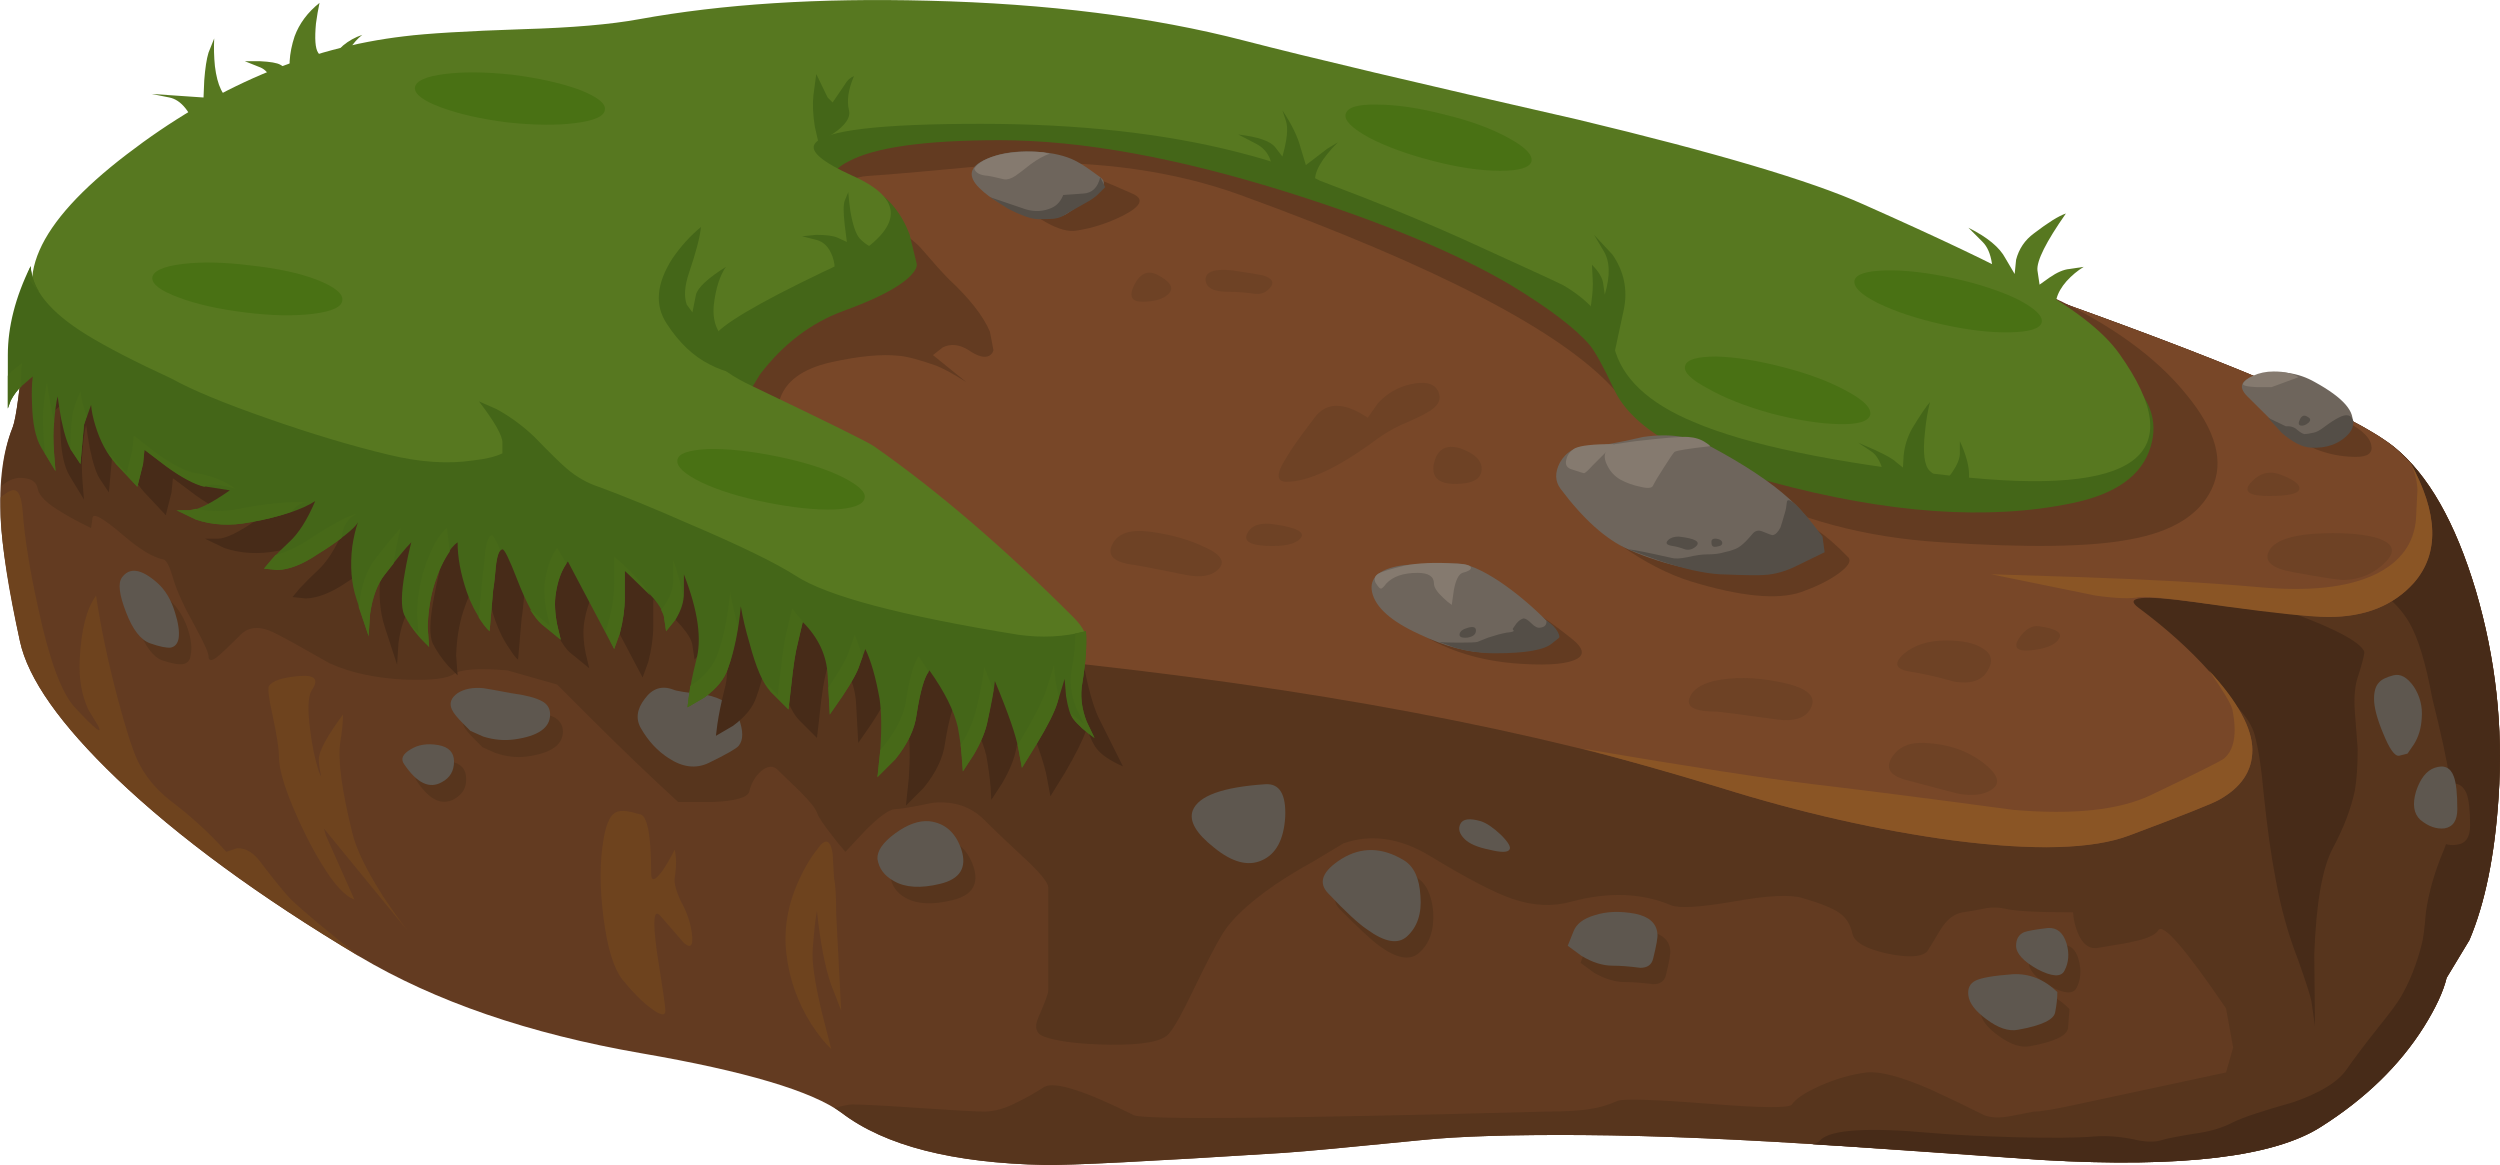 <?xml version="1.0" encoding="iso-8859-1"?>
<!-- Generator: Adobe Illustrator 15.1.0, SVG Export Plug-In . SVG Version: 6.00 Build 0)  -->
<!DOCTYPE svg PUBLIC "-//W3C//DTD SVG 1.1//EN" "http://www.w3.org/Graphics/SVG/1.1/DTD/svg11.dtd">
<svg version="1.1" id="FlashAICB" xmlns="http://www.w3.org/2000/svg" xmlns:xlink="http://www.w3.org/1999/xlink" x="0px" y="0px"
	 width="175.65px" height="81.85px" viewBox="0 0 175.65 81.85" style="enable-background:new 0 0 175.65 81.85;"
	 xml:space="preserve">
<g>
	<g>
		<g>
			<path style="fill-rule:evenodd;clip-rule:evenodd;fill:#633B21;" d="M56.65,3.3c5.367-0.6,10.667-0.667,15.9-0.2
				c4.9,0.433,11.833,1.566,20.8,3.4c14.967,3.067,30.934,7.567,47.9,13.5c15.066,5.267,24.05,9.067,26.95,11.4
				c2.399,1.934,4.316,5.3,5.75,10.1c1.399,4.767,1.934,9.6,1.6,14.5c-0.267,4.1-0.95,7.45-2.05,10.05l-1.6,2.65
				c-0.233,0.967-0.767,2.116-1.601,3.45c-1.7,2.699-4.1,5.033-7.2,7c-3.3,2.133-9.833,2.916-19.6,2.35
				c-5.267-0.366-9.816-0.684-13.65-0.95c-7.333-0.5-13.55-0.767-18.649-0.8c-4.934-0.033-8.7,0.083-11.3,0.35
				c-5,0.5-8.233,0.801-9.7,0.9c-9.467,0.6-15.067,0.884-16.8,0.85c-6.467-0.133-11.217-1.35-14.25-3.649
				c-2.066-1.533-6.767-2.934-14.1-4.2c-7.867-1.366-14.466-3.634-19.8-6.8C18.217,63,12.533,58.833,8.2,54.7
				c-3.967-3.8-6.233-7.017-6.8-9.65c-0.7-3.333-1.133-5.933-1.3-7.8c-0.233-2.967,0.033-5.383,0.8-7.25
				c0.233-0.6,0.517-2.733,0.85-6.4c0.233-2.733,1.283-5.033,3.15-6.9c5.6-5.6,14.533-9.35,26.8-11.25
				C38.3,4.45,46.617,3.733,56.65,3.3z"/>
		</g>
		<g>
			<path style="fill-rule:evenodd;clip-rule:evenodd;fill:#57351D;" d="M1.75,23.6c0.233-2.733,1.283-5.033,3.15-6.9
				c5.533-5.534,14.283-9.25,26.25-11.15c6.467-1,14.767-1.716,24.9-2.15c15.3,1.567,30.867,3.3,46.7,5.2
				c13.934,3.333,28.05,7.583,42.35,12.75c12.867,4.633,20.567,7.983,23.101,10.05c2.399,1.934,4.316,5.3,5.75,10.1
				c1.399,4.767,1.934,9.6,1.6,14.5c-0.267,4.1-0.95,7.45-2.05,10.05l-1.6,2.65c-0.233,0.967-0.767,2.116-1.601,3.45
				c-1.7,2.699-4.1,5.033-7.2,7c-3.3,2.133-9.833,2.916-19.6,2.35c-5.267-0.366-9.816-0.684-13.65-0.95
				c-7.333-0.5-13.55-0.767-18.649-0.8c-4.934-0.033-8.7,0.083-11.3,0.35c-5,0.5-8.233,0.801-9.7,0.9
				c-9.467,0.6-15.067,0.884-16.8,0.85c-6.467-0.133-11.217-1.35-14.25-3.649l-0.5-0.351c0.567-0.166,0.983-0.25,1.25-0.25
				c0.7,0,2.267,0.084,4.7,0.25c2.467,0.167,3.983,0.25,4.55,0.25c0.733,0,1.533-0.233,2.4-0.699c0.5-0.233,1.117-0.584,1.85-1.051
				c0.767-0.366,2.85,0.301,6.25,2c0.667,0.334,10.333,0.25,29-0.25c1.399,0,2.449-0.066,3.149-0.199
				c0.533-0.067,1.15-0.25,1.851-0.551c0.399-0.166,2.533-0.1,6.399,0.2c3.733,0.3,5.684,0.316,5.851,0.05
				c0.267-0.399,0.916-0.833,1.949-1.3c1.134-0.5,2.233-0.816,3.301-0.95c0.933-0.1,2.433,0.301,4.5,1.2
				c1.1,0.5,2.35,1.101,3.75,1.8c0.5,0.2,1.149,0.217,1.949,0.051L142.9,78.1c0.5,0,1.5-0.166,3-0.5l10.5-2.25l0.5-1.75l-0.5-2.75
				c-2.834-4.166-4.417-6-4.75-5.5c-0.2,0.334-0.784,0.601-1.75,0.801c-0.2,0.066-1.034,0.216-2.5,0.449
				c-0.634,0.101-1.117-0.283-1.45-1.149c-0.167-0.434-0.267-0.884-0.3-1.351c-2.5,0-4.084-0.083-4.75-0.25
				c-0.434-0.1-0.867-0.116-1.301-0.05c-0.633,0.134-1.199,0.233-1.699,0.3c-0.601,0.101-1.117,0.5-1.551,1.2
				c-0.6,1-0.916,1.517-0.949,1.55c-0.4,0.4-1.334,0.45-2.801,0.15c-1.5-0.333-2.316-0.8-2.449-1.4
				c-0.134-0.633-0.434-1.116-0.9-1.449c-0.467-0.334-1.333-0.684-2.6-1.051c-0.867-0.267-2.5-0.183-4.9,0.25
				c-2.333,0.4-3.783,0.483-4.35,0.25c-2.067-0.866-4.4-0.949-7-0.25c-1.301,0.367-2.684,0.301-4.15-0.199
				c-1.267-0.434-3.217-1.45-5.85-3.051c-2.067-1.233-4.067-1.517-6-0.85l-2.25,1.35c-0.801,0.434-1.65,0.95-2.551,1.551
				c-1.833,1.267-3.066,2.416-3.7,3.449c-0.467,0.767-1.15,2.084-2.05,3.95c-0.767,1.601-1.333,2.617-1.7,3.05
				c-0.433,0.567-1.833,0.834-4.2,0.801c-2.067-0.034-3.583-0.217-4.55-0.551c-0.6-0.199-0.75-0.649-0.45-1.35
				c0.466-1.066,0.7-1.7,0.7-1.9v-7.25c0-0.3-0.467-0.899-1.4-1.8c-1.3-1.2-2.333-2.184-3.1-2.95
				c-0.933-0.933-2.133-1.333-3.6-1.199c-1.433,0.3-2.316,0.449-2.65,0.449c-0.4,0-1.1,0.5-2.1,1.5l-1.4,1.5
				c-0.3-0.333-0.6-0.699-0.9-1.1c-0.633-0.8-1-1.35-1.1-1.65c-0.1-0.3-0.5-0.8-1.2-1.5c-0.767-0.733-1.284-1.233-1.55-1.5
				c-0.333-0.333-0.733-0.3-1.2,0.101c-0.4,0.366-0.667,0.833-0.8,1.399c-0.1,0.434-0.967,0.684-2.6,0.75h-2.4
				c-2-1.833-4-3.75-6-5.75l-2.5-2.5l-3.5-1c-2-0.166-3.25-0.083-3.75,0.25c-0.467,0.334-1.617,0.467-3.45,0.4
				c-2.067-0.1-3.833-0.483-5.3-1.15c-1.867-1.066-3.133-1.767-3.8-2.1c-1.033-0.533-1.85-0.5-2.45,0.1
				c-0.867,0.867-1.433,1.4-1.7,1.601c-0.367,0.267-0.55,0.233-0.55-0.101c0-0.233-0.316-0.933-0.95-2.1
				c-0.767-1.366-1.284-2.5-1.55-3.4c-0.233-0.833-0.467-1.267-0.7-1.3c-0.7-0.133-1.633-0.7-2.8-1.7c-1.4-1.2-2.117-1.6-2.15-1.2
				l-0.1,0.7c-0.833-0.4-1.517-0.767-2.05-1.1c-1.033-0.6-1.6-1.15-1.7-1.65c-0.066-0.434-0.367-0.684-0.9-0.75
				c-0.567-0.1-1.117,0.083-1.65,0.55C0.167,32.583,0.433,31.2,0.9,30C1.133,29.4,1.417,27.267,1.75,23.6z"/>
			<path style="fill-rule:evenodd;clip-rule:evenodd;fill:#472B18;" d="M166.1,45.75c0.067,0.1-0.083,0.717-0.449,1.85
				c-0.2,0.601-0.267,1.4-0.2,2.4c0.133,1.7,0.2,2.566,0.2,2.6c0,1.2-0.067,2.184-0.2,2.95c-0.267,1.267-0.783,2.617-1.55,4.05
				c-0.733,1.367-1.167,3.851-1.301,7.45l0.051,5.05l-0.25-1.75c-0.067-0.366-0.384-1.35-0.95-2.949
				c-0.667-1.7-1.184-3.551-1.55-5.551c-0.334-1.733-0.617-3.75-0.851-6.05c-0.166-1.866-0.383-3.267-0.649-4.2
				c-0.301-1.133-1.534-2.483-3.7-4.05c-2.767-1.8-4.867-3.2-6.3-4.2l-0.5-4l4.1,0.95c3.3,0.834,6.35,1.767,9.15,2.8
				C164.116,44.2,165.767,45.083,166.1,45.75z"/>
			<path style="fill-rule:evenodd;clip-rule:evenodd;fill:#472B18;" d="M167.7,31.05l0.5,0.35c2.399,1.934,4.316,5.3,5.75,10.1
				c1.399,4.767,1.934,9.6,1.6,14.5c-0.267,4.1-0.95,7.45-2.05,10.05l-1.6,2.65c-0.233,0.967-0.767,2.116-1.601,3.45
				c-1.7,2.699-4.1,5.033-7.2,7c-3.3,2.133-9.833,2.916-19.6,2.35c-6.233-0.467-11.616-0.833-16.15-1.1
				c0.267-0.067,0.45-0.167,0.551-0.301c0.733-0.733,3.316-0.899,7.75-0.5c1.566,0.134,3.517,0.233,5.85,0.301
				c2.6,0.066,4.483,0.05,5.65-0.051c0.833-0.066,1.75,0,2.75,0.2c0.833,0.2,1.5,0.217,2,0.05c0.3-0.1,1.066-0.25,2.3-0.449
				c1.033-0.134,1.934-0.4,2.7-0.801c0.666-0.333,2.066-0.8,4.199-1.399c1.934-0.667,3.2-1.45,3.801-2.351
				c0.533-0.767,1.25-1.716,2.149-2.85c0.834-1.033,1.367-1.75,1.601-2.15c0.633-1.066,1.133-2.316,1.5-3.75
				c0.1-0.333,0.199-1.1,0.3-2.3c0.2-1.366,0.6-2.767,1.2-4.2c0.633-1.466,0.783-3.199,0.449-5.199
				c-0.166-1.167-0.566-3.017-1.199-5.551c-0.467-2.533-1.017-4.333-1.65-5.399c-1-1.667-2.616-2.784-4.85-3.35L167.7,31.05z"/>
		</g>
		<g>
			<path style="fill-rule:evenodd;clip-rule:evenodd;fill:#6E431E;" d="M0.05,36.35v-1.4c0.534-0.467,0.9-0.617,1.1-0.45
				c0.233,0.133,0.383,0.633,0.45,1.5c0.133,1.833,0.5,4.1,1.1,6.8c0.767,3.566,1.617,5.867,2.55,6.9
				c1.433,1.533,1.983,1.967,1.65,1.3l-0.7-1.15c-0.467-1.033-0.667-2.199-0.6-3.5c0.1-2.1,0.483-3.6,1.15-4.5
				c0.333,2.233,0.833,4.617,1.5,7.15c0.567,2.134,1.033,3.6,1.4,4.4c0.5,1.066,1.25,2,2.25,2.8c1.467,1.1,2.8,2.316,4,3.649
				l0.75-0.25c0.633-0.033,1.217,0.334,1.75,1.101c0.867,1.133,1.533,1.95,2,2.45c0.934,0.899,2.55,2.25,4.85,4.05
				C18.217,63,12.533,58.833,8.2,54.7c-3.967-3.8-6.233-7.017-6.8-9.65C0.6,41.45,0.15,38.55,0.05,36.35z"/>
			<path style="fill-rule:evenodd;clip-rule:evenodd;fill:#6E431E;" d="M21.9,48.5c-0.267,0.434-0.3,1.384-0.1,2.85
				c0.133,1.067,0.333,2.017,0.6,2.851c0.133,0.333,0.184,0.416,0.15,0.25c-0.1-0.434-0.15-0.8-0.15-1.101
				c0-0.566,0.567-1.616,1.7-3.149c0,0.533-0.067,1.2-0.2,2c-0.167,1.233,0.117,3.333,0.85,6.3c0.267,1.134,0.983,2.616,2.15,4.45
				c0.6,0.899,1.167,1.7,1.7,2.399L22.75,58.2l0.15,0.5l2,4.5c-0.667-0.233-1.433-1.066-2.3-2.5c-0.733-1.2-1.4-2.517-2-3.95
				c-0.667-1.6-1-2.783-1-3.55c0-0.566-0.15-1.55-0.45-2.95c-0.267-1.2-0.35-1.884-0.25-2.05c0.233-0.367,0.934-0.601,2.1-0.7
				C22.133,47.4,22.433,47.733,21.9,48.5z"/>
			<path style="fill-rule:evenodd;clip-rule:evenodd;fill:#6E431E;" d="M44.9,57.2c0.567,0,0.85,1.383,0.85,4.149
				c0,0.634,0.283,0.551,0.85-0.25c0.267-0.399,0.533-0.866,0.8-1.399c0.133,0.533,0.133,1.2,0,2c-0.033,0.366,0.1,0.883,0.4,1.55
				c0.434,0.767,0.7,1.517,0.8,2.25c0.133,0.934-0.05,1.184-0.55,0.75c-0.7-0.8-1.25-1.434-1.65-1.9
				c-0.467-0.533-0.55,0.301-0.25,2.5c0.4,2.5,0.6,3.884,0.6,4.15c0,0.4-0.333,0.35-1-0.15c-0.633-0.466-1.3-1.133-2-2
				c-0.633-0.8-1.083-2.267-1.35-4.399c-0.267-2.066-0.267-3.884,0-5.45c0.2-1.267,0.567-1.934,1.1-2
				C43.8,56.934,44.267,57,44.9,57.2z"/>
			<path style="fill-rule:evenodd;clip-rule:evenodd;fill:#6E431E;" d="M57.4,59.7c0.567-0.834,0.934-0.75,1.1,0.25l0.1,1.75
				c0.1,0.434,0.15,1.267,0.15,2.5L59.1,71l-0.7-1.8c-0.433-1.233-0.767-2.967-1-5.2c-0.1,0.467-0.2,1.366-0.3,2.7
				c-0.067,0.833,0.133,2.25,0.6,4.25l0.7,2.75c-0.433-0.4-0.9-0.983-1.4-1.75c-0.967-1.533-1.55-3.184-1.75-4.95
				c-0.2-1.733,0.1-3.467,0.9-5.2C56.55,60.934,56.967,60.233,57.4,59.7z"/>
		</g>
		<path style="fill-rule:evenodd;clip-rule:evenodd;fill:#784728;" d="M56.65,3.3c5.367-0.6,10.667-0.667,15.9-0.2
			c4.9,0.433,11.833,1.566,20.8,3.4c14.967,3.067,30.934,7.567,47.9,13.5c15.066,5.267,24.05,9.067,26.95,11.4
			c0.133,0.1,0.517,0.467,1.149,1.1c1.967,3.567,2.051,6.383,0.25,8.45c-1.433,1.6-3.433,2.399-6,2.399
			c-0.933,0-4.083-0.35-9.449-1.05c-3.634-0.5-4.934-0.366-3.9,0.4c1.934,1.434,3.6,2.934,5,4.5c2,2.2,3,4.033,3,5.5
			s-0.783,2.633-2.35,3.5c-0.467,0.267-2.567,1.1-6.301,2.5c-2.566,0.967-6.683,1.083-12.35,0.35c-5.233-0.7-10.684-1.934-16.35-3.7
			c-12.934-4.066-28.867-7.066-47.8-9c-4.9-0.5-8.517-1.233-10.85-2.199c-1.233-0.5-2.667-1.467-4.3-2.9
			c-3.2-2.767-9.55-4.733-19.05-5.9c-11.367-1.4-20.783-4.383-28.25-8.95c-2.3-1.4-4.283-2.883-5.95-4.45L2.9,20v-0.7
			c0.467-0.833,1.133-1.7,2-2.6c5.6-5.6,14.533-9.35,26.8-11.25C38.3,4.45,46.617,3.733,56.65,3.3z"/>
		<g>
			<path style="fill-rule:evenodd;clip-rule:evenodd;fill:#8A5525;" d="M169.3,32.45l0.05,0.05c1.967,3.567,2.051,6.383,0.25,8.45
				c-1.433,1.6-3.433,2.399-6,2.399c-1.233,0-3.666-0.25-7.3-0.75c-3.366-0.5-5.366-0.716-6-0.649
				c-0.566,0.133-1.583,0.1-3.05-0.101l-7.35-1.5l6.3,0.2c4.899,0.167,9.05,0.4,12.45,0.7c3.566,0.333,6.316,0.033,8.25-0.9
				c1.767-0.867,2.716-2.167,2.85-3.9c0.066-1.233,0.1-1.917,0.1-2.05C169.816,33.7,169.634,33.05,169.3,32.45z"/>
			<path style="fill-rule:evenodd;clip-rule:evenodd;fill:#8A5525;" d="M120.9,55.35c-3.767-1.133-7-2.05-9.7-2.75
				c7.467,1.267,12.866,2.101,16.2,2.5c3.666,0.434,8.35,1.034,14.05,1.801c4.233,0.366,7.467,0.017,9.7-1.051
				c3.199-1.533,4.899-2.383,5.1-2.55c0.733-0.6,0.934-1.75,0.6-3.45c-0.1-0.399-0.649-1.316-1.649-2.75
				c2.033,2.2,3.05,4.067,3.05,5.601c0,1.467-0.783,2.633-2.35,3.5c-0.467,0.267-2.567,1.1-6.301,2.5
				c-2.566,0.967-6.683,1.083-12.35,0.35C132.017,58.35,126.566,57.116,120.9,55.35z"/>
		</g>
	</g>
	<g>
		<path style="fill-rule:evenodd;clip-rule:evenodd;fill:#6E4225;" d="M90.4,33.85c-0.733,0-0.75-0.55-0.051-1.65
			c0.367-0.633,1-1.534,1.9-2.7c0.833-1.267,2.116-1.317,3.85-0.15l0.7-1c0.634-0.7,1.4-1.15,2.3-1.35
			c1.034-0.233,1.684-0.067,1.95,0.5s0,1.067-0.8,1.5c-0.333,0.2-0.934,0.483-1.8,0.85c-0.634,0.3-1.2,0.633-1.7,1
			C94.05,32.85,91.934,33.85,90.4,33.85z"/>
		<path style="fill-rule:evenodd;clip-rule:evenodd;fill:#6E4225;" d="M102.6,31.5c1.034,0.367,1.534,0.867,1.5,1.5
			c-0.033,0.667-0.649,1-1.85,1s-1.7-0.483-1.5-1.45C100.983,31.55,101.6,31.2,102.6,31.5z"/>
		<path style="fill-rule:evenodd;clip-rule:evenodd;fill:#6E4225;" d="M78.15,38.25c0.367-0.767,1.233-1.067,2.6-0.9
			c1.5,0.2,2.767,0.55,3.8,1.05c1.233,0.533,1.583,1.067,1.05,1.6c-0.467,0.467-1.217,0.6-2.25,0.4c-2.333-0.467-3.533-0.7-3.6-0.7
			C78.283,39.533,77.75,39.05,78.15,38.25z"/>
		<path style="fill-rule:evenodd;clip-rule:evenodd;fill:#6E4225;" d="M89.6,36.85c1.567,0.233,2.15,0.566,1.75,1
			c-0.366,0.4-1.183,0.566-2.449,0.5c-1.134-0.067-1.551-0.367-1.25-0.9C87.95,36.883,88.6,36.683,89.6,36.85z"/>
		<path style="fill-rule:evenodd;clip-rule:evenodd;fill:#6E4225;" d="M136.75,45c1.134,0,1.983,0.184,2.55,0.55
			c0.667,0.4,0.767,0.95,0.3,1.65c-0.399,0.633-1.149,0.866-2.25,0.7c-1.333-0.367-2.366-0.601-3.1-0.7
			c-1.066-0.167-1.233-0.584-0.5-1.25C134.483,45.316,135.483,45,136.75,45z"/>
		<path style="fill-rule:evenodd;clip-rule:evenodd;fill:#6E4225;" d="M143.25,44c1.233,0.167,1.7,0.467,1.4,0.9
			c-0.267,0.433-0.95,0.699-2.051,0.8c-0.899,0.066-1.149-0.217-0.75-0.851C142.283,44.217,142.75,43.934,143.25,44z"/>
		<path style="fill-rule:evenodd;clip-rule:evenodd;fill:#6E4225;" d="M120.6,50c-1.5,0-2.133-0.316-1.899-0.95
			c0.2-0.566,0.767-0.967,1.7-1.2c1.333-0.3,2.85-0.283,4.55,0.051c1.934,0.366,2.7,0.966,2.3,1.8
			c-0.333,0.733-1.134,1.017-2.4,0.85C122.184,50.184,120.767,50,120.6,50z"/>
		<path style="fill-rule:evenodd;clip-rule:evenodd;fill:#6E4225;" d="M135.25,52.2c1.6,0.066,2.967,0.533,4.1,1.399
			c1.067,0.834,1.25,1.467,0.551,1.9c-0.567,0.366-1.367,0.45-2.4,0.25c-1.366-0.366-2.5-0.667-3.4-0.9
			c-1.267-0.3-1.666-0.833-1.199-1.6C133.366,52.483,134.15,52.134,135.25,52.2z"/>
		<path style="fill-rule:evenodd;clip-rule:evenodd;fill:#6E4225;" d="M162.6,37.5c1.767-0.1,3.184-0.017,4.25,0.25
			c1.301,0.367,1.551,0.95,0.75,1.75c-0.8,0.8-1.767,1.217-2.899,1.25c-0.4,0-1.601-0.183-3.601-0.55
			c-1.466-0.267-2.033-0.75-1.699-1.45C159.733,38.05,160.8,37.633,162.6,37.5z"/>
		<path style="fill-rule:evenodd;clip-rule:evenodd;fill:#6E4225;" d="M160.25,33.35c0.934,0.367,1.366,0.7,1.3,1
			c-0.033,0.333-0.75,0.5-2.149,0.5c-1.4,0-1.817-0.317-1.25-0.95C158.75,33.233,159.45,33.05,160.25,33.35z"/>
		<path style="fill-rule:evenodd;clip-rule:evenodd;fill:#6E4225;" d="M86.6,19c1.133,0.167,1.85,0.283,2.15,0.35
			c0.634,0.2,0.8,0.483,0.5,0.85c-0.267,0.333-0.616,0.483-1.05,0.45c-0.667-0.1-1.317-0.15-1.95-0.15c-1,0-1.517-0.283-1.55-0.85
			C84.7,19.083,85.333,18.867,86.6,19z"/>
		<path style="fill-rule:evenodd;clip-rule:evenodd;fill:#6E4225;" d="M80.25,21.2c-0.767,0-0.95-0.4-0.55-1.2
			c0.433-0.833,1-1.05,1.7-0.65c0.867,0.467,1.1,0.9,0.7,1.3C81.733,21.017,81.117,21.2,80.25,21.2z"/>
	</g>
	<g>
		<path style="fill-rule:evenodd;clip-rule:evenodd;fill:#633B21;" d="M71.35,11.45c-5.633,0.533-9.033,0.833-10.2,0.9
			c-1.566,0.1-2,0.6-1.3,1.5c0.533,0.667,1.55,1.417,3.05,2.25c0.867,0.467,1.517,0.967,1.95,1.5c0.8,0.933,1.4,1.6,1.8,2
			c1.467,1.367,2.434,2.6,2.9,3.7l0.25,1.3c-0.033,0.167-0.133,0.3-0.3,0.4c-0.333,0.167-0.817,0.033-1.45-0.4
			c-0.633-0.4-1.233-0.467-1.8-0.2l-0.7,0.55l2.35,1.9c-0.9-0.567-1.6-0.95-2.1-1.15c-1.233-0.434-2.117-0.667-2.65-0.7
			c-1.2-0.133-2.783,0.017-4.75,0.45c-2.066,0.466-3.283,1.383-3.65,2.75c-0.3,1.033-0.083,2.5,0.65,4.4l-26.5-12l4.45-7.05
			c3.133-4.867,5.066-7.767,5.8-8.7c0.867-1.133,5.583-1.8,14.15-2c8.5-0.2,16.95,0.133,25.35,1
			c7.867,0.833,19.817,3.383,35.85,7.65c15.1,4.033,24.983,7.15,29.65,9.35c4.199,1.967,7.35,4.25,9.449,6.85
			c2.101,2.533,2.7,4.75,1.801,6.65c-0.867,1.833-2.784,3.017-5.75,3.55c-2.767,0.533-7.184,0.6-13.25,0.2
			c-5.367-0.333-10.101-1.6-14.2-3.8c-3.2-1.667-6.134-3.983-8.8-6.95c-3.667-4.067-12.417-8.617-26.25-13.65
			C82.55,12.033,77.283,11.283,71.35,11.45z"/>
	</g>
	<g>
		<path style="fill-rule:evenodd;clip-rule:evenodd;fill:#446618;" d="M41.5,14.1c2.833-3.8,5.083-6.167,6.75-7.1
			c1.933-1.033,9.833-1.45,23.7-1.25C85.55,5.983,94.366,6.567,98.4,7.5c4.3,1.033,13.316,4.05,27.05,9.05
			c14.3,5.2,22.233,8.467,23.8,9.8c1.8,1.533,2.417,3.217,1.85,5.05c-0.6,2-2.433,3.317-5.5,3.95
			c-5.899,1.233-12.966,0.733-21.199-1.5c-6.101-1.667-9.767-3.833-11-6.5c-0.733-1.567-1.301-2.6-1.7-3.1
			c-1.033-1.2-2.9-2.617-5.601-4.25c-3.8-2.233-8.966-4.383-15.5-6.45c-7.833-2.466-14.616-3.7-20.35-3.7
			c-5.267,0-8.817,0.5-10.65,1.5c-0.6,0.3-0.983,0.65-1.15,1.05l-0.05,0.45l0.35-0.45c0.467-0.167,1.3,0.1,2.5,0.8
			c1.2,0.7,2.083,1.783,2.65,3.25l0.5,2.05c0.067,0.233-0.1,0.55-0.5,0.95c-0.8,0.767-2.35,1.566-4.65,2.4
			c-2.267,0.833-4.217,2.316-5.85,4.45c-1.267,2.1-2.033,3.284-2.3,3.55L37.75,19.5L41.5,14.1z"/>
	</g>
	<g>
		<path style="fill-rule:evenodd;clip-rule:evenodd;fill:#577820;" d="M61.4,31.35c4.434,3.1,9.1,7.1,14,12
			c1.533,1.534,1.05,2.367-1.45,2.5c-2.534,0.134-6.383-0.533-11.55-2c-2.3-0.666-6.05-2.116-11.25-4.35
			c-3.267-1.433-6.517-2.15-9.75-2.15c-4.167,0-9.316-0.783-15.45-2.35c-6-1.567-10.017-3.117-12.05-4.65
			C8.533,27.483,5.067,25.1,3.5,23.2c-2.767-3.367-0.967-7.483,5.4-12.35c6.167-4.733,12.667-7.5,19.5-8.3
			c1.6-0.2,4.383-0.367,8.35-0.5c3.433-0.1,6.15-0.333,8.15-0.7c5.867-1.067,12.633-1.5,20.3-1.3c8.367,0.2,15.767,1.133,22.2,2.8
			c4.5,1.167,12.316,3.017,23.449,5.55c9.733,2.333,16.417,4.317,20.051,5.95c5.399,2.4,9.216,4.217,11.449,5.45
			c3.233,1.767,5.417,3.45,6.551,5.05c5.1,7.167,1.233,10.033-11.601,8.6c-8.467-0.934-14.566-2.2-18.3-3.8
			c-3.2-1.333-5.066-3.1-5.6-5.3c-0.434-1.733-1.617-3.167-3.551-4.3c-0.166-0.1-2.483-1.167-6.949-3.2
			c-2.301-1.033-4.684-2.033-7.15-3l-3-1.15c-1.233-0.667-3.15-1.333-5.75-2c-5.2-1.333-11.233-2-18.1-2
			c-7.133,0-11.017,0.466-11.65,1.4c-0.367,0.533,0.517,1.283,2.65,2.25c3.667,1.633,3.583,3.6-0.25,5.9
			c-5.167,2.4-8.25,4.1-9.25,5.1c-1.2,1.2-0.367,2.467,2.5,3.8C58.133,29.65,60.967,31.05,61.4,31.35z"/>
		<path style="fill-rule:evenodd;clip-rule:evenodd;fill:#577820;" d="M14.35,5.65c0.066-0.867,0.167-1.517,0.3-1.95l0.4-1
			c-0.033,0.633-0.017,1.283,0.05,1.95c0.167,1.367,0.566,2.184,1.2,2.45c1,0.4,0.2,1.15-2.4,2.25c-0.5-1.5-1.167-2.333-2-2.5
			L10.65,6.6l3.65,0.25L14.35,5.65z"/>
		<path style="fill-rule:evenodd;clip-rule:evenodd;fill:#577820;" d="M22.2,1.65c-0.1,1.067-0.05,1.75,0.15,2.05l0.5,0.75L24.1,3.2
			c0.4-0.333,0.85-0.583,1.35-0.75c-0.333,0.267-0.617,0.583-0.85,0.95c-0.467,0.733-0.383,1.367,0.25,1.9
			c0.633,0.534-0.117,0.917-2.25,1.15L19.2,6.7c0-1.1-0.333-1.767-1-2l-1-0.4h1.05c0.733,0.034,1.217,0.117,1.45,0.25l0.65,0.4V4.3
			c0.033-0.566,0.15-1.15,0.35-1.75c0.333-0.9,0.917-1.683,1.75-2.35C22.35,0.667,22.267,1.15,22.2,1.65z"/>
		<path style="fill-rule:evenodd;clip-rule:evenodd;fill:#577820;" d="M139.3,17l-1-1c1.334,0.667,2.2,1.383,2.601,2.15l0.649,1.1
			l0.101-1c0.199-0.767,0.616-1.383,1.25-1.85c1-0.767,1.75-1.233,2.25-1.4c-1.4,2-2.067,3.333-2,4l0.149,1l0.7-0.5
			c0.533-0.367,1-0.567,1.4-0.6l1-0.15c-0.434,0.267-0.834,0.6-1.2,1c-0.733,0.833-0.95,1.667-0.65,2.5s-0.383,0.883-2.05,0.15
			l-2.6-1.4C140.167,19,139.967,17.667,139.3,17z"/>
		<path style="fill-rule:evenodd;clip-rule:evenodd;fill:#497114;" d="M42.5,7.7c-0.033,0.466-0.733,0.783-2.1,0.95
			c-1.3,0.167-2.883,0.15-4.75-0.05C33.817,8.367,32.267,8.017,31,7.55c-1.267-0.466-1.883-0.933-1.85-1.4
			c0.067-0.467,0.767-0.783,2.1-0.95c1.3-0.167,2.883-0.15,4.75,0.05c1.833,0.233,3.4,0.583,4.7,1.05
			C41.967,6.8,42.567,7.267,42.5,7.7z"/>
		<path style="fill-rule:evenodd;clip-rule:evenodd;fill:#497114;" d="M24.05,21.1c-0.033,0.467-0.716,0.783-2.05,0.95
			c-1.367,0.167-2.967,0.133-4.8-0.1c-1.867-0.233-3.417-0.583-4.65-1.05c-1.267-0.467-1.883-0.933-1.85-1.4
			c0.066-0.467,0.767-0.783,2.1-0.95c1.367-0.167,2.967-0.133,4.8,0.1c1.867,0.2,3.417,0.533,4.65,1
			C23.517,20.15,24.117,20.633,24.05,21.1z"/>
		<path style="fill-rule:evenodd;clip-rule:evenodd;fill:#497114;" d="M60.75,35c-0.1,0.467-0.817,0.733-2.15,0.8
			c-1.333,0.034-2.917-0.133-4.75-0.5c-1.833-0.367-3.35-0.833-4.55-1.4c-1.233-0.6-1.8-1.133-1.7-1.6
			c0.066-0.433,0.783-0.683,2.15-0.75c1.333-0.033,2.917,0.133,4.75,0.5s3.35,0.833,4.55,1.4C60.283,34.05,60.85,34.567,60.75,35z"
			/>
		<path style="fill-rule:evenodd;clip-rule:evenodd;fill:#497114;" d="M143.45,22.65c-0.101,0.434-0.834,0.667-2.2,0.7
			s-2.95-0.15-4.75-0.55c-1.8-0.4-3.316-0.9-4.55-1.5c-1.2-0.6-1.75-1.133-1.65-1.6c0.101-0.434,0.834-0.667,2.2-0.7
			c1.333-0.033,2.917,0.15,4.75,0.55c1.8,0.4,3.316,0.9,4.55,1.5C143,21.683,143.55,22.217,143.45,22.65z"/>
		<path style="fill-rule:evenodd;clip-rule:evenodd;fill:#497114;" d="M131.4,29.15c-0.134,0.467-0.867,0.684-2.2,0.65
			c-1.367-0.033-2.95-0.283-4.75-0.75c-1.8-0.5-3.283-1.083-4.45-1.75c-1.2-0.633-1.733-1.167-1.6-1.6
			c0.1-0.434,0.833-0.65,2.199-0.65c1.334,0.034,2.9,0.284,4.7,0.75c1.8,0.467,3.3,1.034,4.5,1.7
			C130.967,28.133,131.5,28.683,131.4,29.15z"/>
		<path style="fill-rule:evenodd;clip-rule:evenodd;fill:#497114;" d="M107.6,11.35c-0.133,0.433-0.866,0.65-2.199,0.65
			c-1.367,0-2.95-0.233-4.75-0.7c-1.801-0.466-3.301-1.017-4.5-1.65C94.95,8.983,94.417,8.433,94.55,8
			c0.134-0.467,0.867-0.683,2.2-0.65c1.366,0,2.95,0.233,4.75,0.7c1.8,0.434,3.3,0.983,4.5,1.65
			C107.167,10.333,107.7,10.883,107.6,11.35z"/>
	</g>
	<g>
		<path style="fill-rule:evenodd;clip-rule:evenodd;fill:#446618;" d="M51,23.85c0.767,1.767,0.983,2.566,0.65,2.4
			c-0.633-0.133-1.233-0.35-1.8-0.65c-1.133-0.567-2.133-1.517-3-2.85c-0.867-1.3-0.733-2.833,0.4-4.6c0.6-0.867,1.267-1.6,2-2.2
			c-0.067,0.7-0.35,1.783-0.85,3.25c-0.3,0.9-0.35,1.633-0.15,2.2l0.4,0.55l0.25-1.25c0.133-0.5,0.833-1.15,2.1-1.95
			c-0.433,0.633-0.717,1.533-0.85,2.7c-0.066,0.733,0.05,1.35,0.35,1.85C50.667,23.567,50.833,23.75,51,23.85z"/>
		<path style="fill-rule:evenodd;clip-rule:evenodd;fill:#446618;" d="M59.6,13.5c0.033,0.433,0.083,0.883,0.15,1.35
			c0.167,0.967,0.383,1.6,0.65,1.9c0.467,0.5,0.967,0.75,1.5,0.75l-3.5,2.75c0.3-0.8,0.333-1.533,0.1-2.2
			c-0.233-0.667-0.617-1.066-1.15-1.2l-1-0.25l1-0.1c0.7,0,1.2,0.067,1.5,0.2L59.5,17l-0.15-1.2c-0.1-0.867-0.1-1.433,0-1.7
			L59.6,13.5z"/>
		<path style="fill-rule:evenodd;clip-rule:evenodd;fill:#446618;" d="M58.15,6.85L58.5,7.2l0.85-1.25c0.167-0.3,0.383-0.5,0.65-0.6
			c-0.4,0.933-0.517,1.733-0.35,2.4C59.817,8.417,59.1,9.167,57.5,10l-0.25-1.1c-0.133-0.833-0.167-1.566-0.1-2.2l0.2-1.5
			L58.15,6.85z"/>
		<path style="fill-rule:evenodd;clip-rule:evenodd;fill:#446618;" d="M89.4,12.45c0.066-1.133-0.317-1.917-1.15-2.35L87,9.45
			c1.4,0.167,2.267,0.466,2.6,0.9L90.1,11c0.334-1.167,0.417-2,0.25-2.5L90.1,7.75c0.667,1,1.101,1.9,1.301,2.7l0.35,1.15l1.5-1.15
			L94,10c-1.167,1.167-1.7,2.117-1.6,2.85c0.1,0.467-0.367,0.533-1.4,0.2L89.4,12.45z"/>
		<path style="fill-rule:evenodd;clip-rule:evenodd;fill:#446618;" d="M111.85,18.6c0.5,0.5,0.767,0.967,0.801,1.4l0.1,0.7
			c0.4-1.333,0.366-2.367-0.1-3.1L112,16.5l1.3,1.4c0.8,1.167,1.066,2.434,0.8,3.8l-0.699,3.25l-1.75-2.7l0.149-0.95
			c0.101-0.7,0.134-1.267,0.101-1.7L111.85,18.6z"/>
		<path style="fill-rule:evenodd;clip-rule:evenodd;fill:#446618;" d="M130.55,31.1l1.15,0.5c0.8,0.367,1.3,0.65,1.5,0.85l0.5,0.4
			l0.05-0.85c0.066-0.667,0.267-1.3,0.6-1.9c0.567-0.934,0.983-1.55,1.25-1.85c-0.166,0.667-0.283,1.367-0.35,2.1
			c-0.167,1.467-0.05,2.383,0.35,2.75l1,0.85l0.551-0.75c0.366-0.534,0.55-0.983,0.55-1.35V31c0.767,1.667,0.85,2.867,0.25,3.6
			c-0.367,0.467-1.367,0.633-3,0.5l-2.351-0.35c-0.166-1.667-0.55-2.683-1.149-3.05L130.55,31.1z"/>
	</g>
	<g>
		<path style="fill-rule:evenodd;clip-rule:evenodd;fill:#57351D;" d="M99.55,61.65c0.667,0.433,1.05,1.25,1.15,2.449
			c0.066,1.267-0.267,2.217-1,2.851c-0.634,0.566-1.566,0.399-2.8-0.5c-0.467-0.334-1.367-1.167-2.7-2.5
			c-0.767-0.733-0.45-1.533,0.95-2.4C96.55,60.684,98.017,60.717,99.55,61.65z"/>
		<path style="fill-rule:evenodd;clip-rule:evenodd;fill:#57351D;" d="M66.15,58.9c1.1,0.133,1.85,0.8,2.25,2
			c0.4,1.233-0.1,2.017-1.5,2.35c-1.367,0.333-2.45,0.283-3.25-0.15c-0.667-0.366-1.033-0.899-1.1-1.6
			c-0.066-0.566,0.333-1.167,1.2-1.8C64.617,59.066,65.417,58.8,66.15,58.9z"/>
		<path style="fill-rule:evenodd;clip-rule:evenodd;fill:#57351D;" d="M48.15,49.65c0.233,0.1,1,0.216,2.3,0.35
			c1.267,0.267,2.05,0.816,2.35,1.65c0.333,0.899,0.317,1.55-0.05,1.949c-0.133,0.134-0.833,0.517-2.1,1.15
			c-0.9,0.434-1.85,0.316-2.85-0.35c-0.767-0.5-1.4-1.167-1.9-2c-0.4-0.667-0.316-1.367,0.25-2.101
			C46.683,49.533,47.35,49.316,48.15,49.65z"/>
		<path style="fill-rule:evenodd;clip-rule:evenodd;fill:#57351D;" d="M36.8,49.9c1.034,0.133,1.75,0.3,2.15,0.5
			c0.4,0.233,0.6,0.566,0.6,1c0,0.933-0.833,1.517-2.5,1.75c-0.733,0.1-1.483,0.017-2.25-0.25l-0.9-0.4L33.4,52
			c-0.433-0.434-0.7-0.75-0.8-0.95c-0.2-0.434-0.05-0.816,0.45-1.149c0.467-0.301,1.067-0.417,1.8-0.351
			C35.25,49.583,35.9,49.7,36.8,49.9z"/>
		<path style="fill-rule:evenodd;clip-rule:evenodd;fill:#57351D;" d="M31.65,53.5c0.733,0.134,1.1,0.533,1.1,1.2
			c0.033,0.633-0.25,1.116-0.85,1.45c-0.867,0.466-1.733,0.05-2.6-1.25c-0.267-0.367-0.117-0.717,0.45-1.051
			C30.283,53.483,30.917,53.366,31.65,53.5z"/>
		<path style="fill-rule:evenodd;clip-rule:evenodd;fill:#57351D;" d="M11.9,42.15c0.567,0.5,1,1.183,1.3,2.05
			c0.233,0.733,0.3,1.333,0.2,1.8c-0.033,0.366-0.2,0.583-0.5,0.65c-0.3,0.066-0.8-0.017-1.5-0.25c-0.633-0.233-1.2-0.983-1.7-2.25
			c-0.467-1.2-0.567-2-0.3-2.4C9.9,40.983,10.733,41.116,11.9,42.15z"/>
		<path style="fill-rule:evenodd;clip-rule:evenodd;fill:#57351D;" d="M115.8,65.4c0.967,0.199,1.483,0.649,1.55,1.35
			c0.034,0.233-0.066,0.816-0.3,1.75c-0.1,0.434-0.399,0.65-0.899,0.65c-0.767-0.101-1.434-0.15-2-0.15
			c-0.667,0-1.384-0.217-2.15-0.65l-0.95-0.699l0.351-1c0.199-0.534,0.716-0.934,1.55-1.2C113.816,65.184,114.767,65.167,115.8,65.4
			z"/>
		<path style="fill-rule:evenodd;clip-rule:evenodd;fill:#57351D;" d="M142.3,69.65c1.167-0.101,2.2,0.316,3.101,1.25l-0.101,1.35
			c-0.1,0.533-0.983,0.95-2.649,1.25c-0.634,0.134-1.367-0.1-2.2-0.7c-0.8-0.566-1.233-1.116-1.3-1.649
			c-0.034-0.5,0.149-0.851,0.55-1.051C140.1,69.9,140.967,69.75,142.3,69.65z"/>
		<path style="fill-rule:evenodd;clip-rule:evenodd;fill:#57351D;" d="M144.8,66.4c0.634-0.067,1.05,0.283,1.25,1.05
			c0.2,0.733,0.15,1.383-0.149,1.95c-0.233,0.466-0.851,0.433-1.851-0.101c-1-0.566-1.5-1.116-1.5-1.649
			c0-0.467,0.184-0.784,0.55-0.95C143.366,66.6,143.934,66.5,144.8,66.4z"/>
		<path style="fill-rule:evenodd;clip-rule:evenodd;fill:#57351D;" d="M169.05,48.65c0.5-0.134,0.967,0.133,1.4,0.8
			c0.467,0.633,0.666,1.366,0.6,2.2c-0.066,0.666-0.25,1.283-0.55,1.85l-0.45,0.65l-0.649,0.1c-0.301,0.066-0.667-0.434-1.101-1.5
			s-0.649-1.9-0.649-2.5c0-0.5,0.133-0.884,0.399-1.15C168.25,48.9,168.583,48.75,169.05,48.65z"/>
		<path style="fill-rule:evenodd;clip-rule:evenodd;fill:#57351D;" d="M171.9,55.15c0.666-0.233,1.133-0.034,1.399,0.6
			c0.167,0.434,0.25,1.184,0.25,2.25c0,0.833-0.316,1.283-0.95,1.35c-0.566,0.101-1.133-0.1-1.699-0.6
			c-0.467-0.4-0.551-1.066-0.25-2C170.917,55.884,171.333,55.35,171.9,55.15z"/>
		<path style="fill-rule:evenodd;clip-rule:evenodd;fill:#57351D;" d="M89.8,56.25c1-0.033,1.467,0.75,1.4,2.35
			c-0.101,1.567-0.65,2.584-1.65,3.051c-0.967,0.399-2.1,0.1-3.4-0.9c-1.267-1-1.767-1.866-1.5-2.6
			C85.05,57.083,86.767,56.45,89.8,56.25z"/>
		<path style="fill-rule:evenodd;clip-rule:evenodd;fill:#57351D;" d="M104.9,58.9c0.399,0.133,0.866,0.449,1.399,0.949
			s0.733,0.851,0.601,1.051c-0.134,0.166-0.601,0.166-1.4,0c-0.833-0.2-1.4-0.45-1.7-0.75c-0.399-0.4-0.517-0.767-0.35-1.101
			C103.616,58.684,104.1,58.634,104.9,58.9z"/>
	</g>
	<g>
		<path style="fill-rule:evenodd;clip-rule:evenodd;fill:#5E574F;" d="M98.65,60.45c0.699,0.434,1.083,1.267,1.149,2.5
			c0.101,1.233-0.217,2.184-0.95,2.85c-0.633,0.566-1.566,0.4-2.8-0.5c-0.6-0.399-1.5-1.233-2.7-2.5
			c-0.767-0.767-0.466-1.583,0.9-2.45C95.65,59.483,97.116,59.517,98.65,60.45z"/>
		<path style="fill-rule:evenodd;clip-rule:evenodd;fill:#5E574F;" d="M65.3,57.7c1.1,0.133,1.85,0.8,2.25,2
			c0.4,1.267-0.1,2.066-1.5,2.399c-1.367,0.334-2.45,0.267-3.25-0.199c-0.667-0.367-1.05-0.884-1.15-1.551
			c-0.033-0.566,0.383-1.166,1.25-1.8C63.767,57.917,64.567,57.634,65.3,57.7z"/>
		<path style="fill-rule:evenodd;clip-rule:evenodd;fill:#5E574F;" d="M47.3,48.45c0.2,0.1,0.95,0.217,2.25,0.35
			c1.267,0.267,2.05,0.816,2.35,1.65c0.333,0.899,0.333,1.55,0,1.95C51.733,52.6,51.033,53,49.8,53.6
			c-0.9,0.434-1.85,0.317-2.85-0.35c-0.767-0.5-1.4-1.184-1.9-2.05c-0.4-0.667-0.316-1.367,0.25-2.101
			C45.833,48.366,46.5,48.15,47.3,48.45z"/>
		<path style="fill-rule:evenodd;clip-rule:evenodd;fill:#5E574F;" d="M35.9,48.7c1,0.133,1.717,0.316,2.15,0.55
			c0.4,0.2,0.6,0.517,0.6,0.95c0,0.934-0.833,1.517-2.5,1.75c-0.733,0.1-1.467,0.033-2.2-0.2l-0.9-0.4l-0.5-0.5
			c-0.433-0.433-0.7-0.767-0.8-1c-0.2-0.433-0.067-0.816,0.4-1.149c0.467-0.3,1.067-0.417,1.8-0.351
			C34.383,48.417,35.033,48.533,35.9,48.7z"/>
		<path style="fill-rule:evenodd;clip-rule:evenodd;fill:#5E574F;" d="M30.8,52.35c0.733,0.134,1.1,0.517,1.1,1.15
			c0,0.667-0.283,1.15-0.85,1.45c-0.867,0.5-1.75,0.083-2.65-1.25c-0.267-0.367-0.117-0.717,0.45-1.05
			C29.383,52.316,30.033,52.217,30.8,52.35z"/>
		<path style="fill-rule:evenodd;clip-rule:evenodd;fill:#5E574F;" d="M11.05,40.95c0.567,0.5,0.983,1.2,1.25,2.1
			c0.233,0.733,0.317,1.334,0.25,1.8c-0.066,0.367-0.25,0.584-0.55,0.65c-0.3,0.033-0.783-0.066-1.45-0.3
			c-0.667-0.233-1.233-0.967-1.7-2.2c-0.467-1.2-0.567-2-0.3-2.4C9.083,39.833,9.917,39.95,11.05,40.95z"/>
		<path style="fill-rule:evenodd;clip-rule:evenodd;fill:#5E574F;" d="M110.15,66.45l0.399-1c0.2-0.533,0.7-0.917,1.5-1.15
			c0.834-0.267,1.783-0.3,2.851-0.1c0.966,0.2,1.483,0.666,1.55,1.399c0.033,0.233-0.066,0.817-0.3,1.75
			c-0.101,0.434-0.4,0.65-0.9,0.65c-0.767-0.1-1.417-0.15-1.95-0.15c-0.7,0-1.434-0.233-2.2-0.699L110.15,66.45z"/>
		<path style="fill-rule:evenodd;clip-rule:evenodd;fill:#5E574F;" d="M141.4,68.45c1.166-0.066,2.216,0.35,3.149,1.25
			c0,0.434-0.05,0.899-0.149,1.399c-0.067,0.534-0.934,0.95-2.601,1.25c-0.666,0.134-1.416-0.116-2.25-0.75
			c-0.767-0.566-1.184-1.116-1.25-1.649c-0.066-0.5,0.101-0.851,0.5-1.05C139.2,68.7,140.066,68.55,141.4,68.45z"/>
		<path style="fill-rule:evenodd;clip-rule:evenodd;fill:#5E574F;" d="M143.9,65.2c0.633-0.033,1.066,0.333,1.3,1.1
			c0.2,0.7,0.149,1.334-0.15,1.9c-0.233,0.467-0.866,0.434-1.899-0.101c-1-0.566-1.5-1.116-1.5-1.649c0-0.467,0.183-0.783,0.55-0.95
			C142.467,65.4,143.033,65.3,143.9,65.2z"/>
		<path style="fill-rule:evenodd;clip-rule:evenodd;fill:#5E574F;" d="M168.15,47.45c0.5-0.134,0.983,0.133,1.449,0.8
			c0.434,0.667,0.617,1.4,0.551,2.2c-0.034,0.7-0.217,1.316-0.551,1.85l-0.449,0.65L168.55,53.1c-0.3,0.034-0.666-0.483-1.1-1.55
			c-0.434-1.033-0.65-1.85-0.65-2.45c0-0.533,0.117-0.916,0.351-1.149C167.316,47.75,167.65,47.583,168.15,47.45z"/>
		<path style="fill-rule:evenodd;clip-rule:evenodd;fill:#5E574F;" d="M171.05,53.95c0.667-0.233,1.117-0.033,1.351,0.6
			c0.166,0.434,0.25,1.2,0.25,2.3c0,0.801-0.301,1.25-0.9,1.351c-0.566,0.066-1.134-0.134-1.7-0.601c-0.467-0.433-0.566-1.1-0.3-2
			C170.05,54.7,170.483,54.15,171.05,53.95z"/>
		<path style="fill-rule:evenodd;clip-rule:evenodd;fill:#5E574F;" d="M88.9,55.1c1-0.066,1.466,0.7,1.399,2.301
			c-0.1,1.6-0.649,2.616-1.649,3.05c-0.967,0.434-2.083,0.133-3.351-0.9c-1.267-1-1.767-1.866-1.5-2.6
			C84.2,55.917,85.9,55.3,88.9,55.1z"/>
		<path style="fill-rule:evenodd;clip-rule:evenodd;fill:#5E574F;" d="M104.05,57.7c0.4,0.133,0.867,0.45,1.4,0.95
			c0.533,0.533,0.733,0.883,0.6,1.05c-0.133,0.2-0.6,0.2-1.399,0c-0.834-0.167-1.417-0.417-1.75-0.75
			c-0.367-0.367-0.467-0.717-0.301-1.05C102.767,57.533,103.25,57.467,104.05,57.7z"/>
	</g>
	<g>
		<path style="fill-rule:evenodd;clip-rule:evenodd;fill:#472B18;" d="M41.7,35.7c0.5,0.133,1.283,0.3,2.35,0.5
			c1.733,0.633,3.85,1.5,6.35,2.6c3.6,1.534,6.1,2.75,7.5,3.65c2.2,1.434,7.417,2.816,15.65,4.149
			c1.034,0.134,1.717-0.149,2.05-0.85c0.167-0.366,0.233-0.75,0.2-1.15c0.1,0.634,0.217,1.351,0.35,2.15
			c0.3,1.566,0.633,2.767,1,3.6l1.75,3.5c-0.9-0.399-1.517-0.816-1.85-1.25c-0.179-0.209-0.413-0.676-0.7-1.399
			c-0.016,0.051-0.032,0.101-0.05,0.149c-0.233,0.667-0.716,1.634-1.45,2.9l-1.05,1.7L73.55,54.6
			c-0.167-0.933-0.716-2.517-1.65-4.75c-0.066,0.667-0.233,1.584-0.5,2.75c-0.133,0.733-0.467,1.551-1,2.45l-0.75,1.15l-0.05-0.9
			c-0.067-0.733-0.167-1.467-0.3-2.2c-0.267-1.166-0.933-2.5-2-4c-0.333,0.4-0.633,1.434-0.9,3.101
			c-0.133,1.033-0.633,2.083-1.5,3.149l-1.25,1.25l0.2-1.899c0.1-1.467,0.083-2.667-0.05-3.601c-0.267-1.5-0.6-2.666-1-3.5
			L62.4,48.7c-0.133,0.467-0.533,1.2-1.2,2.2l-0.9,1.3l-0.15-2.75c-0.066-1.4-0.65-2.65-1.75-3.75l-0.35,1.5
			c-0.167,0.633-0.316,1.6-0.45,2.899l-0.2,1.75l-1.25-1.25c-0.533-0.533-1.033-1.683-1.5-3.449c-0.267-0.9-0.467-1.75-0.6-2.551
			c-0.167,1.733-0.466,3.184-0.9,4.351c-0.233,0.733-0.783,1.416-1.65,2.05l-1.2,0.7l0.1-0.8c0.1-0.7,0.267-1.517,0.5-2.45
			c0.434-1.5,0.15-3.533-0.85-6.101V43.7c0,0.6-0.2,1.217-0.6,1.85l-0.65,0.8l-0.15-1c-0.066-0.666-0.983-1.75-2.75-3.25v1.851
			c0,0.8-0.117,1.649-0.35,2.55l-0.4,1.1L41.9,41.45c-0.4,0.5-0.683,1.25-0.85,2.25c-0.1,0.633-0.066,1.366,0.1,2.2l0.25,1.05
			l-1.35-1.101c-0.5-0.433-1.066-1.466-1.7-3.1c-0.567-1.467-0.917-2.183-1.05-2.15c-0.2,0.033-0.35,0.367-0.45,1
			c-0.067,0.834-0.133,1.45-0.2,1.851L36.4,46.35c-0.167-0.133-0.35-0.366-0.55-0.699c-0.434-0.601-0.783-1.284-1.05-2.051
			c-0.433-1.267-0.65-2.433-0.65-3.5c-0.566,0.4-1.1,1.35-1.6,2.85c-0.3,0.934-0.466,1.967-0.5,3.1l0.1,1.4
			c-0.167-0.167-0.383-0.384-0.65-0.65c-0.467-0.533-0.833-1.066-1.1-1.6c-0.233-0.533-0.217-1.533,0.05-3
			c0.133-0.767,0.283-1.467,0.45-2.1c-0.4,0.4-1.017,1.15-1.85,2.25c-0.533,0.667-0.883,1.601-1.05,2.801l-0.1,1.55L27.05,44.1
			c-0.367-1.1-0.466-2.333-0.3-3.7c0.1-0.667,0.233-1.233,0.4-1.7c-0.233,0.433-1.183,1.183-2.85,2.25
			c-1.033,0.7-1.966,1.066-2.8,1.1l-0.95-0.1l0.5-0.601c0.434-0.466,0.85-0.883,1.25-1.25c0.667-0.6,1.284-1.567,1.85-2.9
			c-0.9,0.6-2.433,1.1-4.6,1.5c-1.367,0.267-2.633,0.2-3.8-0.2l-1.35-0.65h0.9c0.567,0,1.517-0.467,2.85-1.4l-1.6-0.25
			c-0.7-0.1-1.633-0.567-2.8-1.4l-1.6-1.2l-0.1,1l-0.4,1.6l-1.5-1.6C9.517,33.9,9.033,33,8.7,31.9
			c-0.167-0.533-0.267-1.017-0.3-1.45l-0.5,1.4L7.65,34.6l-0.6-0.9c-0.267-0.367-0.517-1.117-0.75-2.25
			c-0.1-0.567-0.183-1.1-0.25-1.6c-0.1,0.4-0.183,1.017-0.25,1.85c-0.066,0.533-0.066,1.25,0,2.15l0.1,1.25l-1-1.65
			c-0.4-0.667-0.617-1.7-0.65-3.1c-0.033-0.7-0.017-1.333,0.05-1.9L3.55,29.1c-0.3,0.267-0.566,0.617-0.8,1.05l-0.2,0.55v-3.75
			c0-2,0.083-3.4,0.25-4.2c0.034,1.533,1.567,2.783,4.6,3.75c1.6,0.533,3.817,1.233,6.65,2.1c1.434,0.8,3.684,1.733,6.75,2.8
			c3.034,1.067,5.867,1.917,8.5,2.55c2.2,0.533,4.184,0.667,5.95,0.4c0.9-0.1,1.583-0.267,2.05-0.5V33.1c0-0.5-0.55-1.467-1.65-2.9
			l1.1,1.3c0.9,1.033,1.75,1.95,2.55,2.75C40.067,35.017,40.867,35.5,41.7,35.7z"/>
		<path style="fill-rule:evenodd;clip-rule:evenodd;fill:#446618;" d="M42.05,34.2c1.733,0.633,3.85,1.5,6.35,2.6
			c3.6,1.534,6.1,2.75,7.5,3.65c2.2,1.434,7.417,2.816,15.65,4.149c1.667,0.233,3.25,0.15,4.75-0.25c0.067,1-0.017,2.2-0.25,3.601
			c-0.167,0.899-0.066,1.816,0.3,2.75l0.55,1.149c-0.667-0.466-1.167-0.916-1.5-1.35c-0.2-0.233-0.367-0.767-0.5-1.6
			c-0.033-0.434-0.066-0.834-0.1-1.2l-0.5,1.649c-0.2,0.667-0.683,1.634-1.45,2.9l-1.05,1.7L71.55,52.6
			c-0.167-0.933-0.716-2.517-1.65-4.75c-0.066,0.667-0.233,1.584-0.5,2.75c-0.133,0.733-0.467,1.551-1,2.45l-0.75,1.15l-0.05-0.9
			c-0.067-0.733-0.167-1.467-0.3-2.2c-0.267-1.166-0.933-2.5-2-4c-0.333,0.4-0.633,1.434-0.9,3.101
			c-0.133,1.033-0.633,2.083-1.5,3.149l-1.25,1.25l0.2-1.899c0.1-1.467,0.083-2.667-0.05-3.601c-0.267-1.5-0.6-2.666-1-3.5
			L60.4,46.7c-0.133,0.467-0.533,1.2-1.2,2.2l-0.9,1.3l-0.15-2.75c-0.066-1.4-0.65-2.65-1.75-3.75l-0.35,1.5
			c-0.167,0.633-0.316,1.6-0.45,2.899l-0.2,1.75l-1.25-1.25c-0.533-0.533-1.033-1.683-1.5-3.449c-0.267-0.9-0.467-1.75-0.6-2.551
			c-0.167,1.733-0.466,3.184-0.9,4.351c-0.233,0.733-0.783,1.416-1.65,2.05l-1.2,0.7l0.1-0.8c0.1-0.7,0.267-1.517,0.5-2.45
			c0.434-1.5,0.15-3.533-0.85-6.1v1.35c0,0.6-0.2,1.217-0.6,1.85l-0.65,0.8l-0.15-1c-0.066-0.666-0.983-1.75-2.75-3.25v1.85
			c0,0.8-0.117,1.649-0.35,2.55l-0.4,1.1L39.9,39.45c-0.4,0.5-0.683,1.25-0.85,2.25c-0.1,0.633-0.066,1.366,0.1,2.2l0.25,1.05
			l-1.35-1.101c-0.5-0.433-1.066-1.466-1.7-3.1c-0.567-1.467-0.917-2.183-1.05-2.15c-0.2,0.033-0.35,0.367-0.45,1
			c-0.067,0.833-0.133,1.45-0.2,1.85L34.4,44.35c-0.167-0.133-0.35-0.366-0.55-0.699c-0.434-0.601-0.783-1.284-1.05-2.051
			c-0.433-1.266-0.65-2.433-0.65-3.5c-0.566,0.4-1.1,1.35-1.6,2.85c-0.3,0.934-0.466,1.967-0.5,3.1l0.1,1.4
			c-0.167-0.167-0.383-0.384-0.65-0.65c-0.467-0.533-0.833-1.066-1.1-1.6c-0.233-0.533-0.217-1.533,0.05-3
			c0.133-0.767,0.283-1.467,0.45-2.1c-0.4,0.4-1.017,1.15-1.85,2.25c-0.533,0.667-0.883,1.6-1.05,2.8l-0.1,1.55L25.05,42.1
			c-0.367-1.1-0.466-2.333-0.3-3.7c0.1-0.667,0.233-1.233,0.4-1.7c-0.233,0.433-1.183,1.183-2.85,2.25
			c-1.033,0.7-1.966,1.066-2.8,1.1l-0.95-0.1l0.5-0.6c0.434-0.467,0.85-0.883,1.25-1.25c0.667-0.6,1.284-1.567,1.85-2.9
			c-0.9,0.6-2.433,1.1-4.6,1.5c-1.367,0.267-2.633,0.2-3.8-0.2l-1.35-0.65h0.9c0.567,0,1.517-0.467,2.85-1.4l-1.6-0.25
			c-0.7-0.1-1.633-0.567-2.8-1.4l-1.6-1.2l-0.1,1l-0.4,1.6l-1.5-1.6C7.517,31.9,7.033,31,6.7,29.9
			c-0.167-0.533-0.267-1.017-0.3-1.45l-0.5,1.4L5.65,32.6l-0.6-0.9c-0.267-0.367-0.517-1.117-0.75-2.25
			c-0.1-0.567-0.183-1.1-0.25-1.6c-0.1,0.4-0.183,1.017-0.25,1.85c-0.066,0.533-0.066,1.25,0,2.15l0.1,1.25l-1-1.65
			c-0.4-0.667-0.617-1.7-0.65-3.1c-0.033-0.7-0.017-1.333,0.05-1.9L1.55,27.1c-0.3,0.267-0.566,0.617-0.8,1.05l-0.2,0.55v-3.75
			c0-2,0.534-4.083,1.6-6.25c0.067,1.633,1.367,3.233,3.9,4.8c1.4,0.867,3.4,1.9,6,3.1c1.434,0.8,3.684,1.733,6.75,2.8
			c3.034,1.067,5.867,1.917,8.5,2.55c2.2,0.533,4.184,0.667,5.95,0.4c0.9-0.1,1.583-0.267,2.05-0.5V31.1c0-0.5-0.55-1.467-1.65-2.9
			l1.25,0.55c0.967,0.533,1.85,1.183,2.65,1.95c1.133,1.167,1.9,1.917,2.3,2.25C40.517,33.517,41.25,33.933,42.05,34.2z"/>
		<g>
			<path style="fill-rule:evenodd;clip-rule:evenodd;fill:#476918;" d="M13.75,35.75c1.067,0.2,2.083,0.2,3.05,0
				c1.869-0.374,3.452-0.524,4.75-0.45c-0.441,0.034-0.791,0.25-1.05,0.65c-0.933,0.333-1.917,0.583-2.95,0.75
				c-1.367,0.267-2.633,0.2-3.8-0.2l-1.35-0.65h0.9L13.75,35.75z"/>
			<path style="fill-rule:evenodd;clip-rule:evenodd;fill:#476918;" d="M34.55,37.6c0.1,0,0.3,0.35,0.6,1.05
				c-0.133,0.133-0.233,0.5-0.3,1.1c-0.067,0.767-0.133,1.333-0.2,1.7L34.4,44.35c-0.267-0.233-0.55-0.6-0.85-1.1l0.1,0.1l0.25-2.85
				c0.067-0.4,0.133-1.017,0.2-1.85C34.2,38.017,34.35,37.667,34.55,37.6z"/>
			<path style="fill-rule:evenodd;clip-rule:evenodd;fill:#476918;" d="M25.05,36.1c-0.633,0.333-0.983,0.9-1.05,1.7
				c-0.567,0.434-1.133,0.817-1.7,1.15c-1.033,0.7-1.966,1.066-2.8,1.1l-0.95-0.1l0.8-0.95c0.733-0.2,1.467-0.533,2.2-1
				C23.217,36.9,24.383,36.267,25.05,36.1z"/>
			<path style="fill-rule:evenodd;clip-rule:evenodd;fill:#476918;" d="M31.4,37.1l0.2,1.65c-0.434,0.633-0.783,1.367-1.05,2.2
				c-0.3,0.934-0.466,1.967-0.5,3.1l0.1,1.4c-0.5-0.467-0.967-1.017-1.4-1.65l0.65,0.7l-0.1-1.4c0.034-1.133,0.2-2.167,0.5-3.1
				C30.3,38.5,30.833,37.533,31.4,37.1z"/>
			<path style="fill-rule:evenodd;clip-rule:evenodd;fill:#476918;" d="M2.75,20.5c-0.367-0.367-0.65-0.75-0.85-1.15l0.25-0.65
				C2.217,19.367,2.417,19.967,2.75,20.5z"/>
			<path style="fill-rule:evenodd;clip-rule:evenodd;fill:#476918;" d="M1.55,25.5c-0.066,0.467-0.083,1.017-0.05,1.65
				c-0.3,0.267-0.55,0.6-0.75,1l-0.2,0.55v-2.3l0.25-0.3L1.55,25.5z"/>
			<path style="fill-rule:evenodd;clip-rule:evenodd;fill:#476918;" d="M3.8,29.7c-0.066,0.533-0.066,1.25,0,2.15l0.1,1.25
				l-0.75-1.25c-0.133-1.5-0.167-2.533-0.1-3.1c0.067-0.833,0.15-1.467,0.25-1.9c0.133,1,0.3,1.9,0.5,2.7V29.7z"/>
			<path style="fill-rule:evenodd;clip-rule:evenodd;fill:#476918;" d="M5.3,28.35l0.35-0.85c0.067,0.533,0.217,1.117,0.45,1.75
				l-0.05,0.1l-0.15,0.5L5.65,32.6l-0.7-1.05c0-1.2,0.066-2.1,0.2-2.7L5.3,28.35z"/>
			<path style="fill-rule:evenodd;clip-rule:evenodd;fill:#476918;" d="M10.05,32.6l-0.4,1.6l-1.5-1.6L7.5,31.7l1.4,1.55l0.4-1.65
				l0.1-1l1.6,1.25c1.167,0.833,2.1,1.3,2.8,1.4c1.067,0.167,1.983,0.533,2.75,1.1c-1.066-0.333-1.8-0.383-2.2-0.15
				c-0.7-0.167-1.6-0.65-2.7-1.45l-1.5-1.15L10.05,32.6z"/>
			<path style="fill-rule:evenodd;clip-rule:evenodd;fill:#476918;" d="M26.3,39.35c0.833-1.067,1.45-1.817,1.85-2.25
				c-0.2,0.8-0.367,1.633-0.5,2.5l-0.6,0.75c-0.533,0.667-0.883,1.6-1.05,2.8l-0.1,1.55l-0.7-2.05
				C25.367,41.217,25.733,40.117,26.3,39.35z"/>
			<path style="fill-rule:evenodd;clip-rule:evenodd;fill:#476918;" d="M64.55,46.1l0.7,1.101c-0.333,0.434-0.617,1.434-0.85,3
				c-0.133,1.033-0.633,2.083-1.5,3.149l-1.25,1.25l0.2-1.899c1.033-1.2,1.633-2.351,1.8-3.45
				C63.917,47.583,64.217,46.533,64.55,46.1z"/>
			<path style="fill-rule:evenodd;clip-rule:evenodd;fill:#476918;" d="M60.05,44.6c0.167,0.367,0.35,0.884,0.55,1.551l-0.2,0.55
				c-0.133,0.467-0.533,1.2-1.2,2.2l-0.9,1.3l-0.1-1.9c0.8-1.166,1.283-2.017,1.45-2.55L60.05,44.6z"/>
			<path style="fill-rule:evenodd;clip-rule:evenodd;fill:#476918;" d="M69.15,46.85l0.65,1.65l-0.4,2.1
				c-0.133,0.733-0.467,1.551-1,2.45l-0.75,1.15L67.5,52.35c0.567-0.899,0.95-1.816,1.15-2.75
				C68.917,48.434,69.083,47.517,69.15,46.85z"/>
			<path style="fill-rule:evenodd;clip-rule:evenodd;fill:#476918;" d="M71.8,53.95l-0.3-1.601c1.133-1.866,1.817-3.199,2.05-4
				l0.5-1.6c0.067,0.9,0.184,1.634,0.35,2.2l-0.1,0.399c-0.2,0.667-0.683,1.634-1.45,2.9L71.8,53.95z"/>
			<path style="fill-rule:evenodd;clip-rule:evenodd;fill:#476918;" d="M75.6,49.7c-0.367-0.934-0.467-1.834-0.3-2.7
				c0.167-0.833,0.25-1.667,0.25-2.5l0.75-0.15c0.067,1-0.017,2.2-0.25,3.601c-0.167,0.899-0.066,1.816,0.3,2.75l0.55,1.149
				c-0.667-0.466-1.167-0.916-1.5-1.35l-0.2-0.4l0.95,0.75L75.6,49.7z"/>
			<path style="fill-rule:evenodd;clip-rule:evenodd;fill:#476918;" d="M39.8,39.6c-0.4,0.6-0.65,1.3-0.75,2.1
				c-0.1,0.633-0.066,1.366,0.1,2.2l0.25,1.05l-1.35-1.101c-0.233-0.199-0.5-0.533-0.8-1h0.05L38.65,44l-0.25-1.05
				c-0.167-0.834-0.2-1.566-0.1-2.2c0.167-1,0.45-1.75,0.85-2.25L39.8,39.6z"/>
			<path style="fill-rule:evenodd;clip-rule:evenodd;fill:#476918;" d="M45.7,41.85l-1.8-1.75v1.85c0,0.8-0.117,1.649-0.35,2.55
				l-0.4,1.1l-0.6-1.25c0.4-1.199,0.6-2.316,0.6-3.35v-1.9C44.417,40.2,45.267,41.116,45.7,41.85z"/>
			<path style="fill-rule:evenodd;clip-rule:evenodd;fill:#476918;" d="M48,41.85c-0.033,0.534-0.233,1.117-0.6,1.75l-0.6,0.75
				l-0.15-1c0-0.066-0.066-0.233-0.2-0.5c0.566-0.699,0.85-1.399,0.85-2.1v-1.4C47.567,40.083,47.8,40.917,48,41.85z"/>
			<path style="fill-rule:evenodd;clip-rule:evenodd;fill:#476918;" d="M51.3,41.6c0.133,0.767,0.317,1.567,0.55,2.4
				c-0.233,1.333-0.467,2.316-0.7,2.95c-0.233,0.733-0.783,1.416-1.65,2.05l-1.2,0.7l0.2-1.5c0.967-0.634,1.6-1.367,1.9-2.2
				C50.833,44.833,51.133,43.366,51.3,41.6z"/>
			<path style="fill-rule:evenodd;clip-rule:evenodd;fill:#476918;" d="M56.5,43.8l-0.1-0.1l-0.35,1.5
				c-0.167,0.633-0.316,1.6-0.45,2.899l-0.2,1.75l-1.25-1.25l-0.5-0.75l1,1l0.2-1.75c0.133-1.267,0.283-2.216,0.45-2.85l0.35-1.5
				L56.5,43.8z"/>
		</g>
	</g>
	<g>
		<path style="fill-rule:evenodd;clip-rule:evenodd;fill:#633B21;" d="M70.55,13.35l1.85-0.5c1.367-0.333,2.367-0.5,3-0.5
			c0.7,0,1.333,0.1,1.9,0.3c0.3,0.1,1.05,0.417,2.25,0.95c0.867,0.367,0.65,0.883-0.65,1.55c-1.066,0.533-2.15,0.883-3.25,1.05
			C74.517,16.4,72.817,15.45,70.55,13.35z"/>
		<path style="fill-rule:evenodd;clip-rule:evenodd;fill:#633B21;" d="M98.9,43.6l2.25-0.6c1.666-0.434,2.966-0.65,3.899-0.65
			c1.033,0,1.983,0.233,2.851,0.7c0.533,0.3,1.366,0.9,2.5,1.8c0.933,0.733,0.983,1.25,0.149,1.551
			c-0.767,0.3-2.184,0.366-4.25,0.199c-1.833-0.166-3.483-0.583-4.95-1.25C100.083,44.783,99.267,44.2,98.9,43.6z"/>
		<path style="fill-rule:evenodd;clip-rule:evenodd;fill:#633B21;" d="M123.15,35.1c1.533,0.3,3,0.983,4.399,2.05
			c0.767,0.533,1.517,1.184,2.25,1.95c0.334,0.267,0.101,0.683-0.7,1.25c-0.666,0.467-1.517,0.883-2.55,1.25
			c-1.666,0.567-4.25,0.317-7.75-0.75c-1.6-0.5-3.25-1.35-4.95-2.55c-1.666-1.167-2.733-2.2-3.199-3.1l4.899-0.35
			C119.116,34.717,121.65,34.8,123.15,35.1z"/>
		<path style="fill-rule:evenodd;clip-rule:evenodd;fill:#633B21;" d="M162,29.65c0.3-0.767,1.066-0.867,2.3-0.3
			c1.4,0.633,2.167,1.267,2.3,1.9c0.134,0.567-0.216,0.85-1.05,0.85c-0.8,0-1.566-0.117-2.3-0.35c-0.767-0.233-1.217-0.5-1.35-0.8
			L162,29.65z"/>
	</g>
	<g>
		<path style="fill-rule:evenodd;clip-rule:evenodd;fill:#6E655C;" d="M127.9,38.35c-0.334,0.333-0.784,0.667-1.351,1
			c-1.166,0.667-2.383,1-3.649,1c-3.034,0-5.867-0.583-8.5-1.75c-1.567-0.7-3.15-2.117-4.75-4.25c-0.4-0.533-0.417-1.15-0.051-1.85
			c0.434-0.767,1.117-1.15,2.051-1.15c0.666,0,1.933-0.217,3.8-0.65c1.8-0.267,3.366-0.05,4.7,0.65
			C124.95,33.917,127.533,36.25,127.9,38.35z"/>
		<path style="fill-rule:evenodd;clip-rule:evenodd;fill:#6E655C;" d="M102.4,39.6c0.699,0,1.683,0.417,2.949,1.25
			c1.134,0.766,2.233,1.683,3.301,2.75c1.5,1.5,0.166,2.25-4,2.25c-1.5,0-3.15-0.433-4.95-1.3c-1.967-0.899-3.066-1.883-3.3-2.95
			c-0.2-0.966,0.449-1.583,1.949-1.85C98.95,39.65,100.3,39.6,102.4,39.6z"/>
		<path style="fill-rule:evenodd;clip-rule:evenodd;fill:#6E655C;" d="M73.3,10.7c1,0.1,1.817,0.333,2.45,0.7
			c0.267,0.133,0.783,0.483,1.55,1.05c0.434,0.3,0.317,0.716-0.35,1.25c-0.934,0.6-1.567,1.017-1.9,1.25
			c-0.533,0.4-1.483,0.417-2.85,0.05c-1.434-0.367-2.567-0.967-3.4-1.8c-0.833-0.833-0.683-1.5,0.45-2
			C70.317,10.7,71.667,10.533,73.3,10.7z"/>
		<path style="fill-rule:evenodd;clip-rule:evenodd;fill:#6E655C;" d="M162.65,26.85c2,1.1,2.866,2.1,2.6,3
			c-0.2,0.667-0.9,1.167-2.1,1.5c-0.733,0.2-1.634-0.133-2.7-1c-0.134-0.1-0.983-0.934-2.55-2.5c-0.733-0.733-0.417-1.25,0.949-1.55
			C160.217,26,161.483,26.183,162.65,26.85z"/>
		<path style="fill-rule:evenodd;clip-rule:evenodd;fill:#857A6F;" d="M73.3,10.7l0.45,0.1c-0.4,0.133-0.85,0.383-1.35,0.75
			c-0.5,0.4-0.85,0.667-1.05,0.8c-0.3,0.2-0.567,0.283-0.8,0.25c-0.7-0.167-1.083-0.25-1.15-0.25c-0.533-0.033-0.85-0.2-0.95-0.5
			c0.267-0.434,0.883-0.767,1.85-1C71.233,10.65,72.233,10.6,73.3,10.7z"/>
		<path style="fill-rule:evenodd;clip-rule:evenodd;fill:#857A6F;" d="M102.4,39.6c0.633,0.033,0.949,0.133,0.949,0.3
			c0,0.133-0.199,0.25-0.6,0.35c-0.267,0.1-0.467,0.5-0.6,1.2L102,42.5c-0.2-0.134-0.4-0.3-0.6-0.5c-0.434-0.4-0.65-0.733-0.65-1
			c0-0.5-0.384-0.75-1.15-0.75c-1,0-1.733,0.25-2.199,0.75c-0.2,0.267-0.334,0.384-0.4,0.35c-0.066,0-0.184-0.133-0.35-0.399
			c-0.134-0.267-0.067-0.483,0.199-0.65c0.233-0.133,0.834-0.316,1.801-0.55C99.583,39.55,100.833,39.5,102.4,39.6z"/>
		<path style="fill-rule:evenodd;clip-rule:evenodd;fill:#857A6F;" d="M113.4,31.2l-1.5,1.5c-0.301,0.333-0.5,0.517-0.601,0.55
			c-0.033,0-0.3-0.083-0.8-0.25c-0.4-0.1-0.55-0.333-0.45-0.7c0.066-0.333,0.267-0.6,0.601-0.8C111.05,31.3,111.967,31.2,113.4,31.2
			z"/>
		<path style="fill-rule:evenodd;clip-rule:evenodd;fill:#857A6F;" d="M118.6,30.7c0.5,0.033,0.917,0.167,1.25,0.4
			c0.167,0.1,0.267,0.183,0.301,0.25c-1.5,0.167-2.334,0.3-2.5,0.4c-0.101,0.1-0.351,0.467-0.75,1.1
			c-0.367,0.566-0.617,0.983-0.75,1.25c-0.067,0.2-0.367,0.233-0.9,0.1c-0.5-0.1-0.967-0.267-1.4-0.5
			c-0.399-0.233-0.699-0.55-0.899-0.95c-0.233-0.433-0.267-0.783-0.101-1.05c0.134-0.267,0.351-0.434,0.65-0.5
			c0.233-0.034,0.7-0.1,1.4-0.2C116.9,30.767,118.134,30.667,118.6,30.7z"/>
		<path style="fill-rule:evenodd;clip-rule:evenodd;fill:#857A6F;" d="M161.5,26.5l-1.9,0.7c-0.366,0-0.716,0-1.05,0
			c-0.7-0.034-1.017-0.117-0.95-0.25c0.101-0.2,0.334-0.383,0.7-0.55c0.434-0.2,0.917-0.3,1.45-0.3
			C160.517,26.1,161.1,26.233,161.5,26.5z"/>
		<path style="fill-rule:evenodd;clip-rule:evenodd;fill:#544E47;" d="M69.55,13.85l2.5,0.85c0.633,0.2,1.25,0.167,1.85-0.1
			c0.367-0.167,0.633-0.467,0.8-0.9l1.4-0.1c0.633-0.033,1.033-0.417,1.2-1.15l0.35,0.7l-0.5,0.5c-0.2,0.2-0.517,0.417-0.95,0.65
			c-0.6,0.333-0.983,0.55-1.15,0.65c-0.333,0.233-0.633,0.367-0.9,0.4c-0.133,0.033-0.533,0.05-1.2,0.05
			c-0.467,0-1.184-0.25-2.15-0.75L69.55,13.85z"/>
		<path style="fill-rule:evenodd;clip-rule:evenodd;fill:#544E47;" d="M106.55,43.8c0.167-0.2,0.334-0.316,0.5-0.35
			c0.134,0,0.316,0.116,0.55,0.35s0.434,0.334,0.601,0.3c0.333-0.033,0.483-0.199,0.45-0.5c0.366,0.233,0.633,0.5,0.8,0.801
			c0.1,0.199,0.133,0.333,0.1,0.399c-0.166,0.134-0.333,0.267-0.5,0.4c-0.533,0.467-1.866,0.7-4,0.7c-1,0-1.95-0.134-2.85-0.4
			l-1.101-0.4c0.233,0.034,0.717,0.051,1.45,0.051c0.7,0,1.117-0.017,1.25-0.051l0.75-0.3c0.5-0.166,0.934-0.283,1.3-0.35
			c0.367-0.033,0.534-0.084,0.5-0.15c-0.066-0.066-0.083-0.116-0.05-0.149L106.55,43.8z"/>
		<path style="fill-rule:evenodd;clip-rule:evenodd;fill:#544E47;" d="M103.15,44.1c0.366-0.1,0.55-0.033,0.55,0.2
			c0,0.267-0.2,0.434-0.601,0.5c-0.399,0.033-0.583-0.05-0.55-0.25S102.783,44.2,103.15,44.1z"/>
		<path style="fill-rule:evenodd;clip-rule:evenodd;fill:#544E47;" d="M125.4,36.05c0.066-0.2,0.116-0.466,0.149-0.8
			c0.033-0.167,0.2-0.133,0.5,0.1c0.434,0.367,1.101,1.15,2,2.35l0.15,1.1l-1.851,0.9c-0.833,0.433-1.649,0.667-2.449,0.7
			c-0.267,0.033-1.284,0.017-3.051-0.05c-1.133-0.067-2.55-0.383-4.25-0.95l-2.199-0.8c0.267,0,1.283,0.2,3.05,0.6
			c0.233,0.066,0.6,0.05,1.1-0.05c0.566-0.133,1.033-0.2,1.4-0.2c0.5,0,0.899-0.05,1.2-0.15c0.199-0.033,0.433-0.1,0.699-0.2
			c0.334-0.1,0.75-0.45,1.25-1.05c0.2-0.267,0.45-0.333,0.75-0.2c0.4,0.167,0.634,0.25,0.7,0.25c0.2-0.033,0.384-0.217,0.55-0.55
			C125.167,36.85,125.267,36.517,125.4,36.05z"/>
		<path style="fill-rule:evenodd;clip-rule:evenodd;fill:#544E47;" d="M117.95,37.7c1.166,0.133,1.566,0.367,1.2,0.7
			c-0.233,0.2-0.483,0.267-0.75,0.2c-0.367-0.133-0.684-0.217-0.95-0.25c-0.367-0.067-0.45-0.2-0.25-0.4
			C117.366,37.783,117.616,37.7,117.95,37.7z"/>
		<path style="fill-rule:evenodd;clip-rule:evenodd;fill:#544E47;" d="M120.6,37.85c0.233,0.033,0.367,0.117,0.4,0.25
			c0.033,0.167-0.083,0.267-0.35,0.3c-0.267,0.067-0.4-0.017-0.4-0.25C120.217,37.917,120.333,37.817,120.6,37.85z"/>
		<path style="fill-rule:evenodd;clip-rule:evenodd;fill:#544E47;" d="M162.55,30.4c0.2-0.033,0.45-0.167,0.75-0.4
			c0.4-0.3,0.733-0.517,1-0.65c0.566-0.3,0.917-0.217,1.05,0.25c0,0.333-0.1,0.617-0.3,0.85c-0.666,0.733-1.566,1.066-2.7,1
			c-0.6-0.034-1.283-0.383-2.05-1.05l-0.95-1.05l1.25,0.6h0.25c0.233,0.033,0.417,0.117,0.551,0.25c0.199,0.167,0.366,0.267,0.5,0.3
			C162.033,30.5,162.25,30.467,162.55,30.4z"/>
		<path style="fill-rule:evenodd;clip-rule:evenodd;fill:#544E47;" d="M162.15,29.3c0.199,0.1,0.216,0.233,0.05,0.4
			c-0.2,0.167-0.384,0.233-0.55,0.2c-0.167-0.033-0.184-0.183-0.051-0.45C161.733,29.183,161.917,29.133,162.15,29.3z"/>
	</g>
</g>
</svg>
